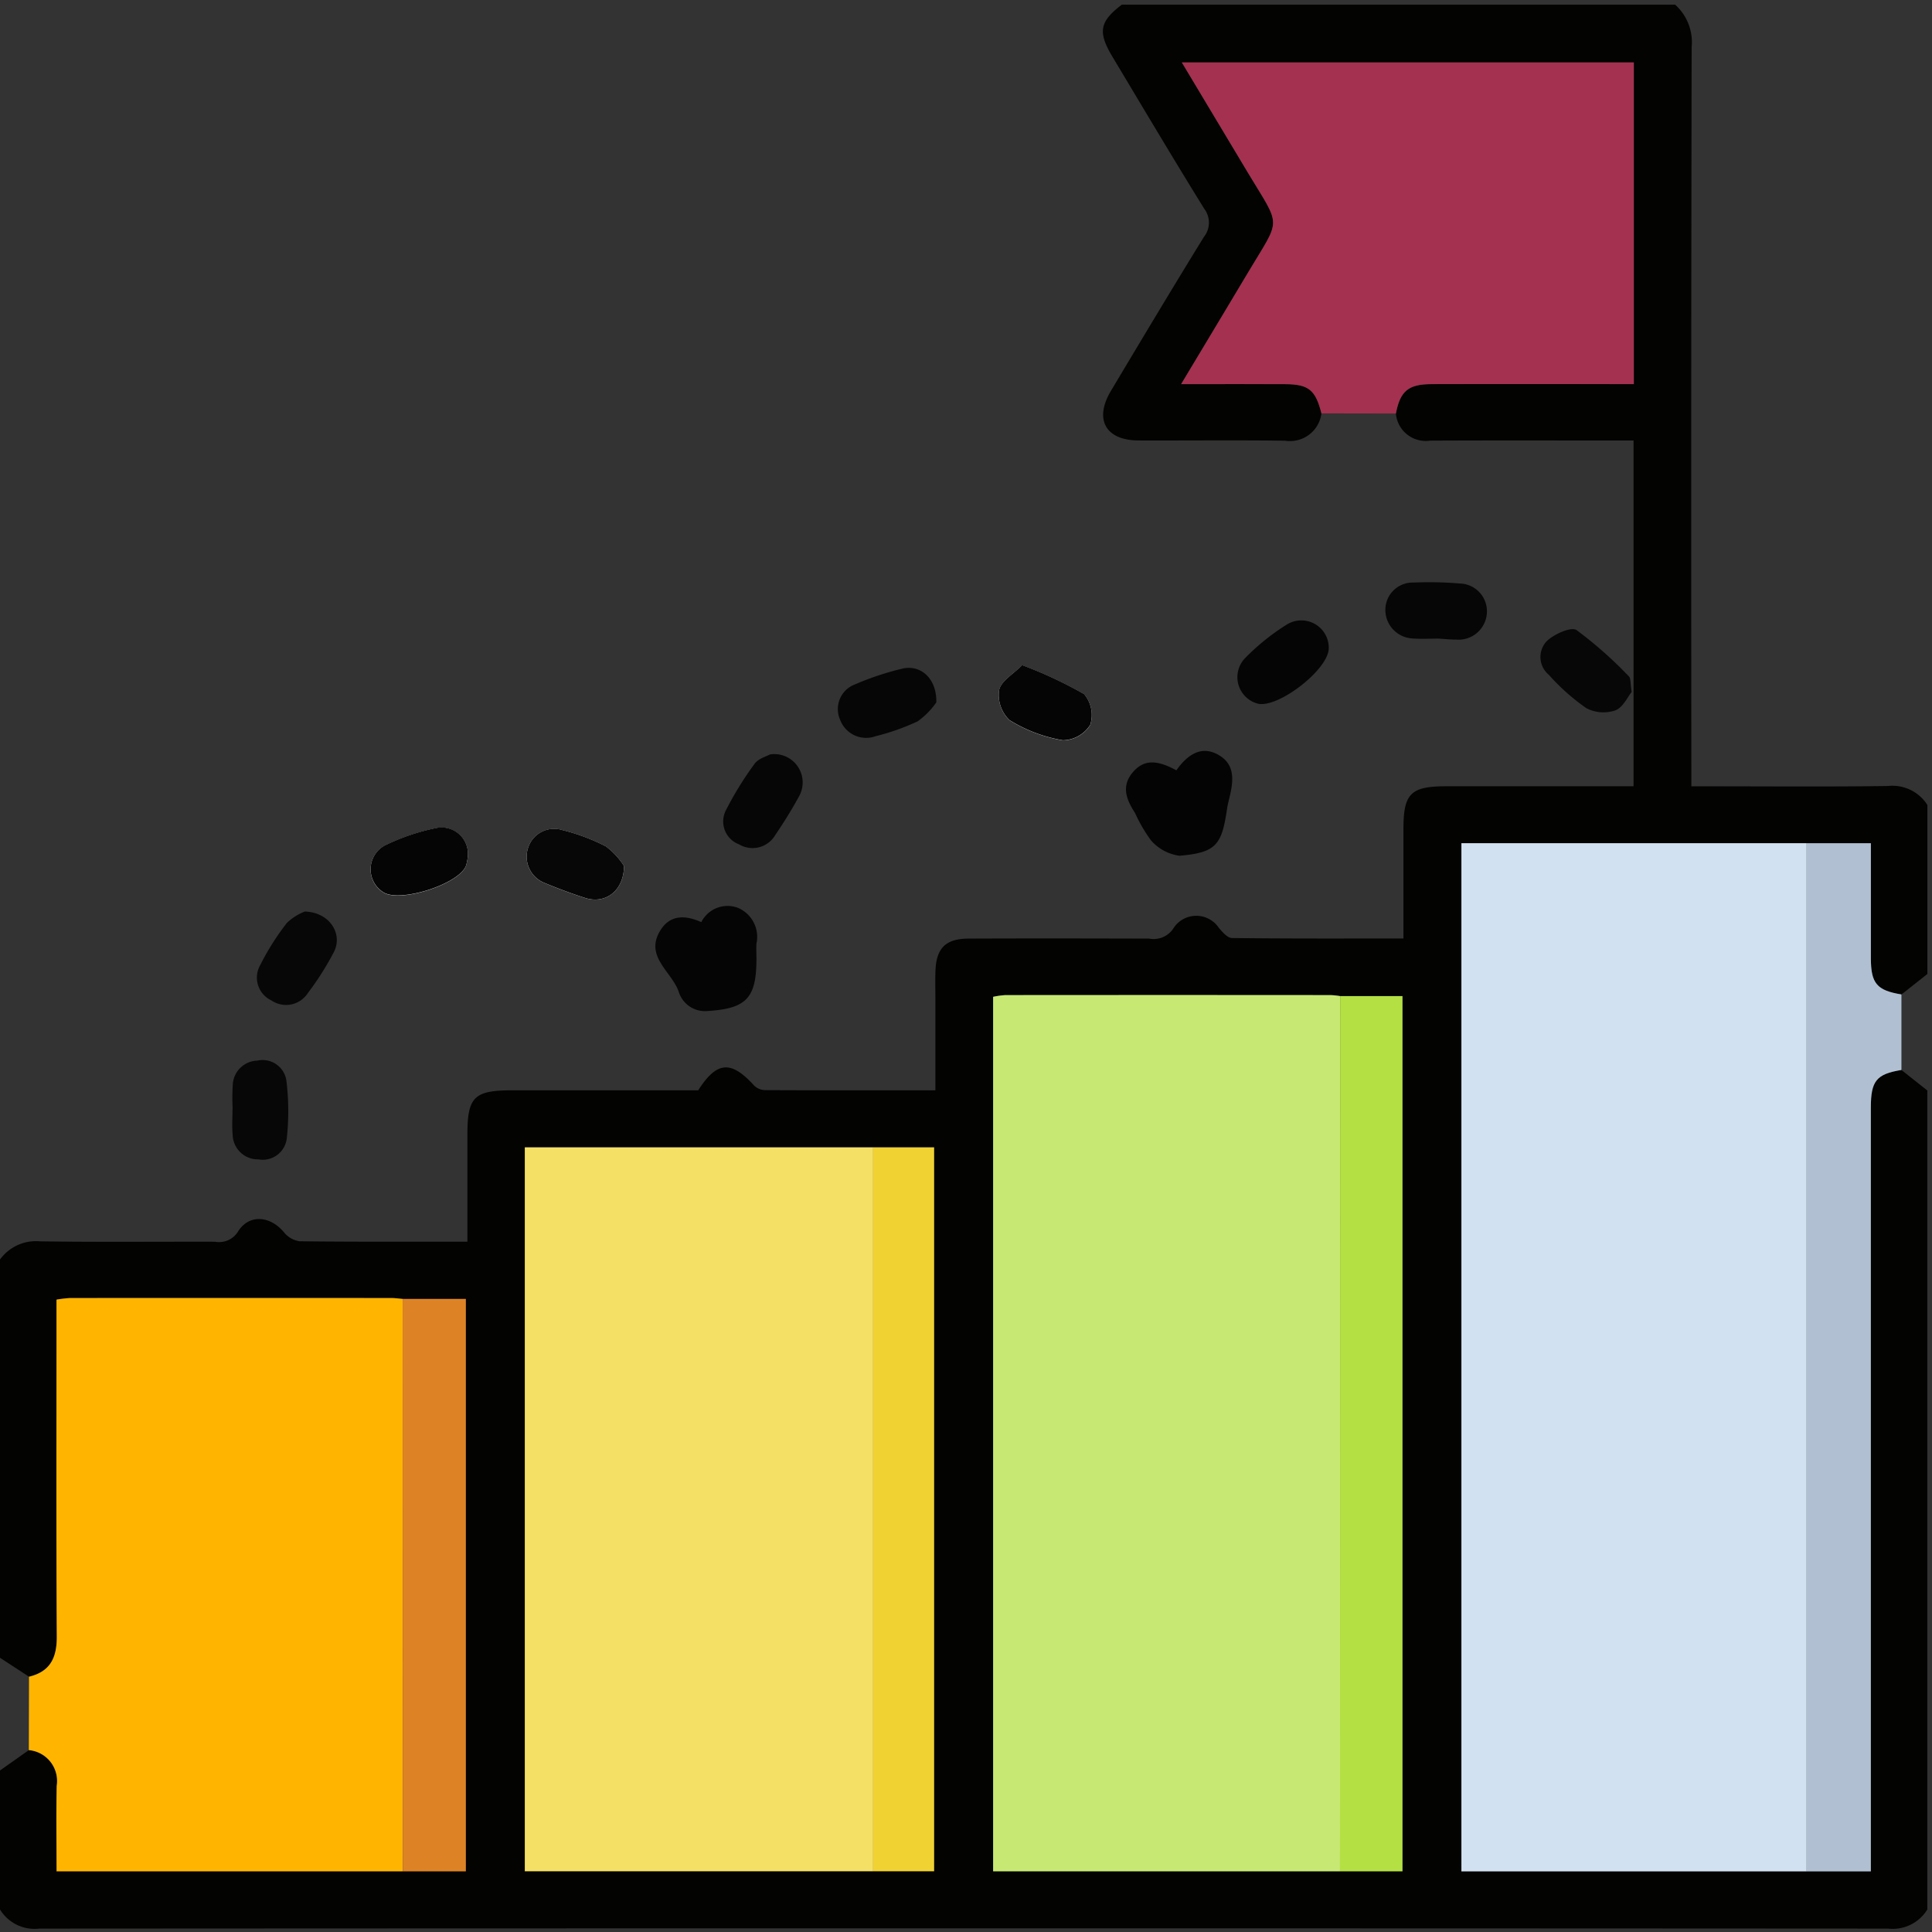 <svg xmlns="http://www.w3.org/2000/svg" xmlns:xlink="http://www.w3.org/1999/xlink" width="139.5" height="139.5" viewBox="0 0 139.5 139.5">
  <rect x="0" y="0" width="139.5" height="139.5" fill="#333333" stroke="none"/>
  <defs>
    <clipPath id="clip-path">
      <rect id="Rectángulo_51496" data-name="Rectángulo 51496" width="139.5" height="139.5" fill="none"/>
    </clipPath>
  </defs>
  <g id="Grupo_165564" data-name="Grupo 165564" transform="translate(-7.5 -1.627)">
    <g id="Grupo_165563" data-name="Grupo 165563" transform="translate(7.5 1.627)" clip-path="url(#clip-path)">
      <path id="Trazado_237778" data-name="Trazado 237778" d="M92.142,146.1a5.366,5.366,0,0,0-1.312-1.42,14.382,14.382,0,0,0-3.141-1.177,1.979,1.979,0,0,0-2.48,1.287,2.043,2.043,0,0,0,1.222,2.542c.953.4,1.923.758,2.905,1.072,1.422.454,2.78-.468,2.805-2.3m28.75-14.51c-.644.651-1.526,1.144-1.667,1.8a2.5,2.5,0,0,0,.75,2.173,10.633,10.633,0,0,0,3.855,1.456,2.386,2.386,0,0,0,1.976-1.119,2.336,2.336,0,0,0-.445-2.216,30.588,30.588,0,0,0-4.468-2.089m-40.029,13.8a1.907,1.907,0,0,0-2.216-2.052,15.4,15.4,0,0,0-3.8,1.282,1.958,1.958,0,0,0-.1,3.363c1.179.792,5.47-.57,5.982-1.911a3.385,3.385,0,0,0,.131-.681" transform="translate(-47.082 -83.563)" fill="#fdfdfd"/>
      <path id="Trazado_237779" data-name="Trazado 237779" d="M0,90.606a3.2,3.2,0,0,1,2.89-1.313c4.21.059,8.422.018,12.632.027a1.6,1.6,0,0,0,1.67-.745c.8-1.265,2.314-1.131,3.31.061a1.767,1.767,0,0,0,1.125.651c3.98.047,7.961.029,12.121.029,0-2.6,0-5.159,0-7.716,0-2.737.481-3.212,3.241-3.212H50.414c1.352-2.114,2.377-2.178,4.056-.324a1.2,1.2,0,0,0,.808.311c4.024.019,8.049.013,12.262.013V71.754c0-.678-.022-1.356.007-2.033.069-1.607.743-2.28,2.383-2.287,4.347-.02,8.693-.011,13.04,0a1.713,1.713,0,0,0,1.8-.808A1.959,1.959,0,0,1,88,66.649c.257.31.631.739.956.743,4.069.051,8.139.033,12.379.033,0-2.7,0-5.306,0-7.911,0-2.557.525-3.079,3.092-3.08H117.95V31.469h-1.239c-4.483,0-8.965-.014-13.448.009a2.163,2.163,0,0,1-2.473-1.954c.311-1.619.9-2.12,2.574-2.123q6.586-.014,13.171,0h1.435V4.17H85.336c1.63,2.72,3.183,5.309,4.734,7.9,2.473,4.127,2.459,3.214.021,7.311C88.53,22,86.954,24.611,85.283,27.4c2.659,0,5.089-.008,7.52,0,1.691.007,2.19.424,2.612,2.114a2.291,2.291,0,0,1-2.622,1.97c-3.527-.047-7.055-.007-10.583-.018-2.382-.008-3.227-1.518-1.993-3.584,2.218-3.714,4.439-7.426,6.708-11.108a1.658,1.658,0,0,0,.029-2.037C84.7,11.1,82.516,7.417,80.316,3.745,79.251,1.967,79.4,1.217,81,0h39.955a3.645,3.645,0,0,1,1.191,3.067q-.049,25.885-.022,51.771v1.6h1.426c4.255,0,8.51.037,12.764-.023a2.993,2.993,0,0,1,2.852,1.37V69.989l-1.871,1.478c-1.768-.291-2.2-.787-2.207-2.58-.005-.763,0-1.527,0-2.29v-6.05H105.521v74.237h29.562v-1.776q0-26.677,0-53.354c0-1.95.4-2.435,2.209-2.735l1.87,1.48v59.138a2.932,2.932,0,0,1-2.842,1.379q-66.739-.039-133.478,0A2.925,2.925,0,0,1,0,137.536V127.5l2.081-1.47a2.24,2.24,0,0,1,2.01,2.578c-.045,2.054-.011,4.11-.011,6.173H33.635V93.452h-4.56c-.27-.022-.539-.063-.809-.063q-11.61,0-23.221,0a8.557,8.557,0,0,0-.967.115v1.552c0,7.59-.025,15.179.021,22.769.009,1.526-.466,2.535-2.007,2.9L0,119.361V90.606m63.048-8.1H37.894v52.267H67.447V82.509Zm33.709,52.27h4.51V71.584h-4.5a6.028,6.028,0,0,0-.671-.072q-11.753-.006-23.506,0a6.176,6.176,0,0,0-.882.124v63.141Z" transform="translate(0 0.338)" fill="#030302"/>
      <path id="Trazado_237784" data-name="Trazado 237784" d="M245.459,36.851c-.422-1.69-.921-2.107-2.612-2.114-2.431-.011-4.861,0-7.52,0,1.671-2.786,3.247-5.4,4.807-8.017,2.439-4.1,2.452-3.184-.02-7.311l-4.734-7.9h32.634V34.733H266.58q-6.586,0-13.172,0c-1.677,0-2.263.5-2.574,2.124l-5.375-.01" transform="translate(-150.044 -6.999)" fill="#a3314f"/>
      <path id="Trazado_237785" data-name="Trazado 237785" d="M227.975,150.082c.912-1.288,1.879-1.7,2.912-1.181,1.269.637,1.237,1.743.978,2.91-.078.35-.178.7-.229,1.05-.386,2.634-.8,3.162-3.432,3.39a3.3,3.3,0,0,1-2.07-1.122,11,11,0,0,1-1.142-1.965c-.668-1.023-1.031-2.024-.06-3.053.747-.791,1.654-.789,3.043-.028" transform="translate(-143.036 -94.462)" fill="#040404"/>
      <path id="Trazado_237786" data-name="Trazado 237786" d="M133.88,180.7a2.118,2.118,0,0,1,2.677-1.023,2.277,2.277,0,0,1,1.306,2.574c-.02.36,0,.722,0,1.084,0,2.828-.7,3.6-3.515,3.778a1.984,1.984,0,0,1-2.1-1.4c-.515-1.47-2.526-2.565-1.285-4.478.707-1.09,1.8-1.044,2.922-.536" transform="translate(-83.244 -114.114)" fill="#050505"/>
      <path id="Trazado_237787" data-name="Trazado 237787" d="M279.911,119.14c-.7,0-1.285.039-1.866-.008a2.064,2.064,0,0,1-2.025-2.1,1.969,1.969,0,0,1,2.012-1.938,26.541,26.541,0,0,1,3.37.068,2.007,2.007,0,0,1,1.946,2.15,2.045,2.045,0,0,1-2.2,1.9c-.449,0-.9-.048-1.236-.068" transform="translate(-175.989 -73.03)" fill="#060606"/>
      <path id="Trazado_237788" data-name="Trazado 237788" d="M313.5,128.953c-.294.356-.629,1.124-1.178,1.331a2.672,2.672,0,0,1-2.1-.159,15.521,15.521,0,0,1-2.709-2.411,1.666,1.666,0,0,1-.146-2.428c.525-.508,1.759-1.057,2.147-.8a29.383,29.383,0,0,1,3.779,3.342c.155.149.1.512.206,1.123" transform="translate(-195.683 -78.993)" fill="#070707"/>
      <path id="Trazado_237789" data-name="Trazado 237789" d="M46.306,213.828a15.216,15.216,0,0,1,.012-1.749,1.826,1.826,0,0,1,1.771-1.72,1.735,1.735,0,0,1,2.1,1.453,18.123,18.123,0,0,1,.029,4.146,1.746,1.746,0,0,1-2.051,1.531,1.819,1.819,0,0,1-1.858-1.775c-.061-.623-.011-1.256-.011-1.885h.006" transform="translate(-29.509 -133.777)" fill="#070707"/>
      <path id="Trazado_237790" data-name="Trazado 237790" d="M147.467,149.376a2.047,2.047,0,0,1,2.077,3.049c-.518.948-1.09,1.871-1.7,2.764a1.9,1.9,0,0,1-2.619.68,1.765,1.765,0,0,1-.928-2.5,23.9,23.9,0,0,1,2.055-3.321c.282-.387.885-.541,1.113-.672" transform="translate(-91.862 -94.903)" fill="#060606"/>
      <path id="Trazado_237791" data-name="Trazado 237791" d="M253.121,124.665c.005,1.529-3.708,4.4-5.162,3.99a1.98,1.98,0,0,1-.886-3.269,16.178,16.178,0,0,1,3.051-2.45,1.981,1.981,0,0,1,3,1.729" transform="translate(-157.18 -77.858)" fill="#050505"/>
      <path id="Trazado_237792" data-name="Trazado 237792" d="M54.641,180.684c1.782.045,2.774,1.6,2.1,2.925a20.712,20.712,0,0,1-1.872,2.952,1.871,1.871,0,0,1-2.632.543,1.816,1.816,0,0,1-.819-2.542,18.153,18.153,0,0,1,1.936-3.062,3.914,3.914,0,0,1,1.289-.817" transform="translate(-32.634 -114.866)" fill="#070707"/>
      <path id="Trazado_237793" data-name="Trazado 237793" d="M174.1,134.625a5.561,5.561,0,0,1-1.352,1.37,16.351,16.351,0,0,1-3.035,1.072,2,2,0,0,1-2.55-1.166,1.9,1.9,0,0,1,1.065-2.576,20.9,20.9,0,0,1,3.434-1.141c1.317-.3,2.479.722,2.438,2.442" transform="translate(-106.493 -83.909)" fill="#060606"/>
      <path id="Trazado_237794" data-name="Trazado 237794" d="M111.955,166.909c-.025,1.835-1.383,2.758-2.805,2.3-.982-.314-1.953-.676-2.905-1.072a2.043,2.043,0,0,1-1.222-2.542,1.979,1.979,0,0,1,2.48-1.287,14.4,14.4,0,0,1,3.141,1.177,5.373,5.373,0,0,1,1.312,1.42" transform="translate(-66.896 -104.373)" fill="#070707"/>
      <path id="Trazado_237795" data-name="Trazado 237795" d="M200.678,131.589a30.568,30.568,0,0,1,4.468,2.089,2.335,2.335,0,0,1,.445,2.216,2.388,2.388,0,0,1-1.976,1.119,10.651,10.651,0,0,1-3.855-1.456,2.5,2.5,0,0,1-.749-2.173c.14-.652,1.023-1.144,1.667-1.8" transform="translate(-126.869 -83.563)" fill="#050505"/>
      <path id="Trazado_237796" data-name="Trazado 237796" d="M80.862,165.986a3.384,3.384,0,0,1-.131.681c-.512,1.341-4.8,2.7-5.982,1.911a1.958,1.958,0,0,1,.1-3.363,15.4,15.4,0,0,1,3.8-1.282,1.907,1.907,0,0,1,2.216,2.052" transform="translate(-47.082 -104.161)" fill="#050505"/>
      <path id="Trazado_237797" data-name="Trazado 237797" d="M316.1,241.305H291.171V167.068H316.1l0,74.237" transform="translate(-185.65 -106.184)" fill="#d2e1f1"/>
      <path id="Trazado_237798" data-name="Trazado 237798" d="M222.916,260.587H197.867V197.446a6.174,6.174,0,0,1,.882-.124q11.753-.01,23.505,0a6.029,6.029,0,0,1,.671.072q0,31.6-.01,63.195" transform="translate(-126.159 -125.471)" fill="#c7e973"/>
      <path id="Trazado_237799" data-name="Trazado 237799" d="M129.716,279.938H104.563V227.67h25.154q0,26.134,0,52.268" transform="translate(-66.669 -144.824)" fill="#f4e065"/>
      <path id="Trazado_237800" data-name="Trazado 237800" d="M5.742,290.328q.007-2.65.013-5.3c1.54-.37,2.015-1.378,2.006-2.9-.046-7.589-.021-15.179-.021-22.769V257.8a8.56,8.56,0,0,1,.967-.115q11.61-.009,23.22,0c.27,0,.539.041.809.063q0,20.665.009,41.329h-25c0-2.063-.033-4.119.011-6.172a2.24,2.24,0,0,0-2.01-2.578" transform="translate(-3.661 -163.96)" fill="#ffb500"/>
      <path id="Trazado_237801" data-name="Trazado 237801" d="M359.96,241.305q0-37.118,0-74.237h4.633v6.05c0,.763,0,1.527,0,2.29.012,1.792.439,2.289,2.207,2.58q0,2.727,0,5.452c-1.811.3-2.209.784-2.209,2.734q0,26.677,0,53.354v1.776Z" transform="translate(-229.507 -106.184)" fill="#b0c0d2"/>
      <path id="Trazado_237802" data-name="Trazado 237802" d="M266.985,260.72q0-31.6.01-63.195h4.5V260.72Z" transform="translate(-170.229 -125.603)" fill="#b4e044"/>
      <path id="Trazado_237803" data-name="Trazado 237803" d="M173.97,279.938q0-26.134,0-52.268h4.4v52.268Z" transform="translate(-110.923 -144.824)" fill="#f0d233"/>
      <path id="Trazado_237804" data-name="Trazado 237804" d="M80.237,299.195q0-20.664-.009-41.329h4.56v41.329Z" transform="translate(-51.153 -164.077)" fill="#de8325"/>
    </g>
  </g>
</svg>
